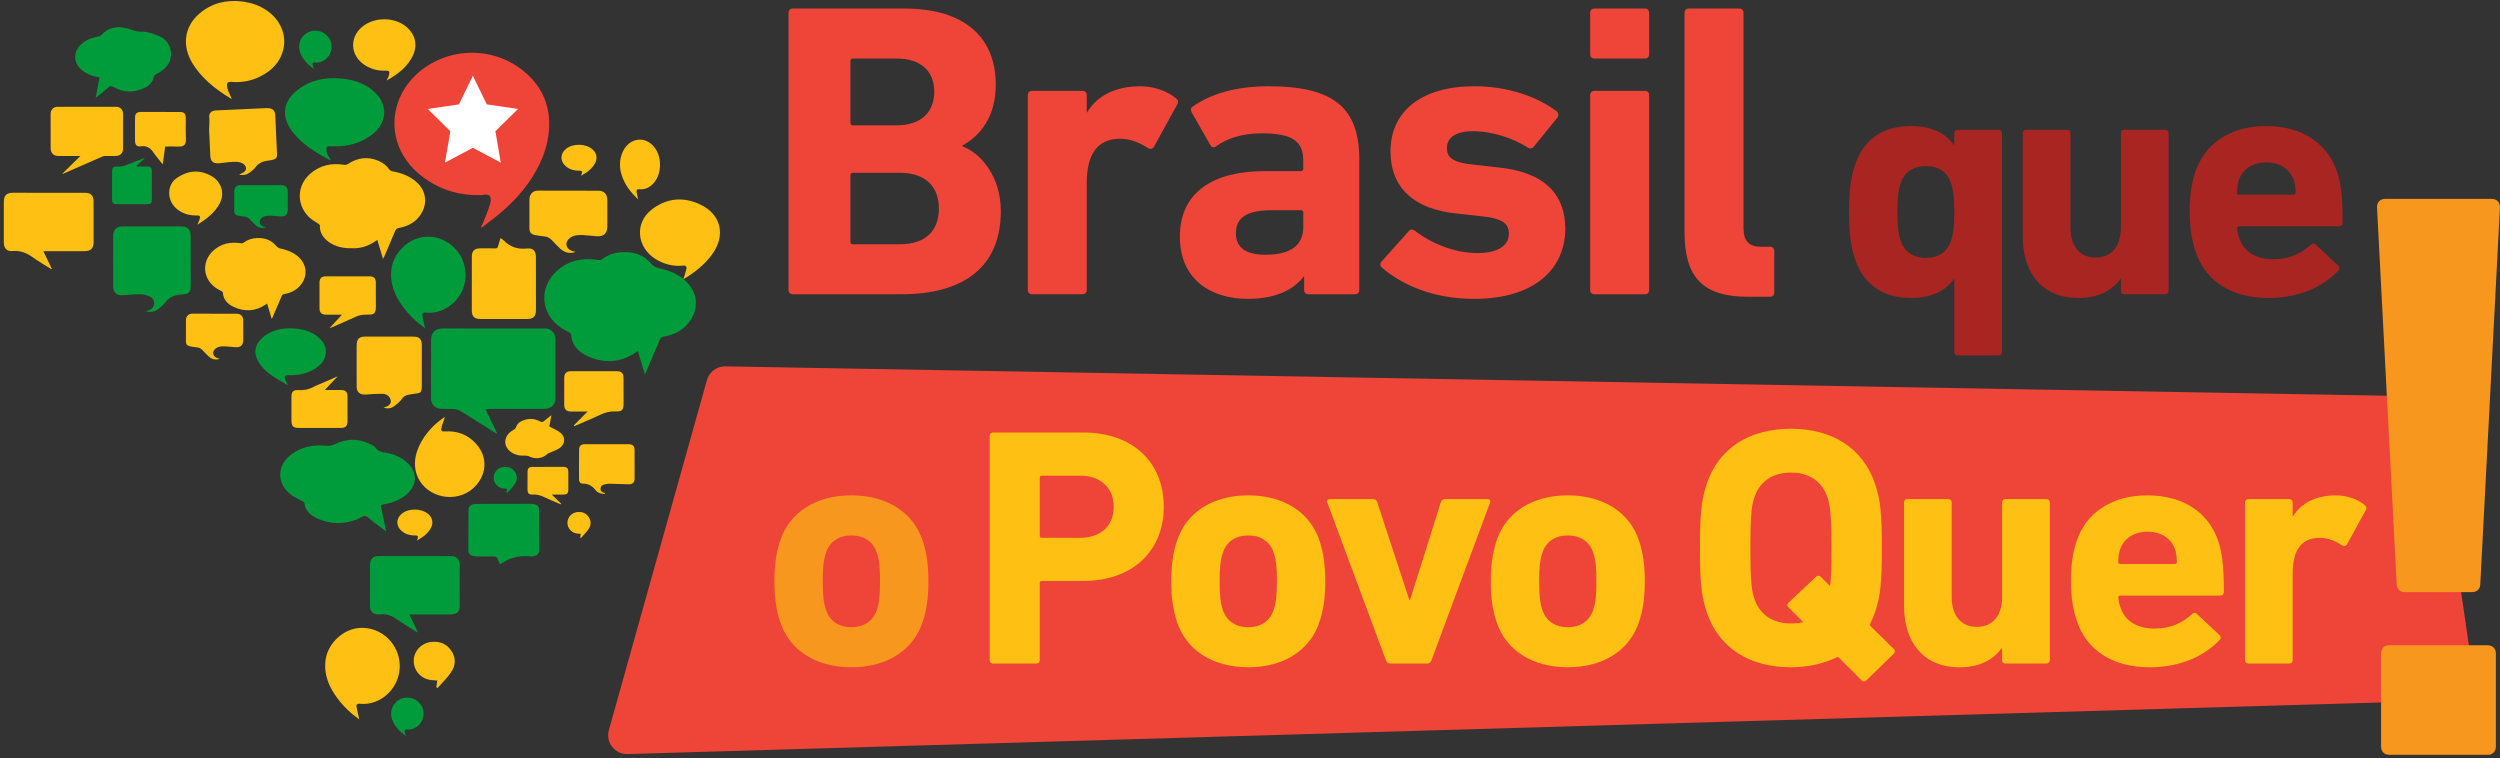 <?xml version="1.0" encoding="UTF-8" standalone="no"?>
<svg width="188px" height="57px" viewBox="0 0 188 57" version="1.1" xmlns="http://www.w3.org/2000/svg" xmlns:xlink="http://www.w3.org/1999/xlink">
    <rect x="0" y="0" width="188" height="57" fill="#333333" stroke="none"/>
    <!-- Generator: Sketch 47 (45396) - http://www.bohemiancoding.com/sketch -->
    <title>Group 23</title>
    <desc>Created with Sketch.</desc>
    <defs></defs>
    <g id="Page-1" stroke="none" stroke-width="1" fill="none" fill-rule="evenodd">
        <g id="Artboard" transform="translate(-2, -11)" fill-rule="nonzero">
            <g id="Group-23" transform="translate(2, 11)">
                <g id="Group-22">
                    <path d="M51.386,21 C52.231,20.496 53.003,19.904 53.581,19.088 C54.581,17.677 54.221,16.124 52.674,15.386 C51.388,14.773 50.117,14.88 48.98,15.781 C47.708,16.789 47.886,18.622 49.316,19.49 C49.948,19.873 50.631,20.052 51.371,19.972 C51.558,19.951 51.656,20.04 51.619,20.211 C51.563,20.474 51.468,20.729 51.386,21 Z" id="Shape" fill="#FEC013"></path>
                    <path d="M47.754,10.555 C48.729,10.259 49.65,11.193 49.629,12.381 C49.63,12.392 49.63,12.404 49.63,12.415 C49.63,13.421 48.99,14.237 48.2,14.237 C48.163,14.237 48.127,14.235 48.091,14.231 C48.081,14.231 48.07,14.231 48.059,14.231 C47.888,14.222 47.845,14.286 47.881,14.508 C47.905,14.657 47.95,14.8 47.998,15 C47.44,14.477 46.977,13.91 46.732,13.112 C46.393,12.009 46.869,10.824 47.754,10.555 Z" id="Shape" fill="#FEC013"></path>
                    <g id="Group-21">
                        <path d="M36.228,17.117 C36.732,16.72 37.251,16.341 37.738,15.924 C38.914,14.914 39.901,13.744 40.579,12.329 C41.01,11.431 41.269,10.483 41.297,9.481 C41.346,7.729 40.632,6.333 39.288,5.272 C36.947,3.426 33.543,3.555 31.342,5.567 C29.844,6.937 29.215,9.058 29.997,11.024 C30.4,12.036 31.099,12.822 31.979,13.441 C33.247,14.332 34.658,14.723 36.195,14.67 C36.225,14.669 36.255,14.669 36.284,14.662 C36.893,14.525 36.98,14.859 36.857,15.326 C36.728,15.816 36.508,16.283 36.324,16.758 C36.283,16.862 36.225,16.959 36.175,17.059 C36.192,17.078 36.21,17.097 36.228,17.117 Z" id="Shape" fill="#EF4438"></path>
                        <path d="M20.084,22.829 C20.2,23.212 20.313,23.586 20.436,23.99 C20.467,23.928 20.487,23.892 20.503,23.855 C20.728,23.328 20.957,22.803 21.176,22.274 C21.221,22.167 21.287,22.128 21.394,22.109 C21.828,22.035 22.217,21.858 22.523,21.531 C23.208,20.798 23.109,19.815 22.303,19.2 C21.953,18.933 21.554,18.79 21.135,18.7 C20.974,18.665 20.857,18.605 20.747,18.472 C20.372,18.018 19.862,17.876 19.299,17.903 C18.927,17.92 18.584,18.037 18.283,18.27 C18.242,18.302 18.163,18.3 18.105,18.291 C17.332,18.17 16.623,18.312 16.036,18.853 C15.14,19.678 15.243,20.973 16.246,21.663 C16.38,21.756 16.531,21.821 16.672,21.904 C16.708,21.925 16.757,21.966 16.759,22 C16.795,22.526 17.107,22.858 17.54,23.064 C18.389,23.468 19.221,23.426 20.009,22.882 C20.029,22.867 20.049,22.853 20.084,22.829 Z" id="Shape" fill="#FEC013"></path>
                        <path d="M4.709,13.081 C5.039,12.936 5.369,12.792 5.7,12.647 C6.369,12.354 7.037,12.059 7.708,11.769 C7.77,11.742 7.843,11.732 7.912,11.731 C8.177,11.727 8.442,11.732 8.707,11.729 C9.032,11.726 9.253,11.514 9.254,11.188 C9.258,10.307 9.257,9.425 9.253,8.543 C9.252,8.254 9.031,8.031 8.748,8.03 C7.271,8.028 5.794,8.027 4.316,8.029 C4.036,8.029 3.81,8.255 3.808,8.541 C3.805,9.263 3.808,9.986 3.809,10.708 C3.809,10.86 3.807,11.012 3.81,11.164 C3.817,11.518 4.029,11.728 4.38,11.729 C4.867,11.731 5.354,11.73 5.841,11.73 C5.893,11.73 5.945,11.73 6.044,11.73 C5.572,12.194 5.133,12.626 4.694,13.057 C4.699,13.065 4.704,13.073 4.709,13.081 Z" id="Shape" fill="#FEC013"></path>
                        <path d="M17.431,7.429 C17.336,7.221 17.237,7.022 17.153,6.817 C17.113,6.721 17.089,6.614 17.078,6.511 C17.049,6.219 17.124,6.139 17.413,6.161 C18.157,6.219 18.87,6.095 19.54,5.765 C20.414,5.334 21.073,4.694 21.308,3.704 C21.563,2.634 21.092,1.526 20.13,0.834 C19.544,0.413 18.889,0.193 18.182,0.11 C16.994,-0.029 15.912,0.237 14.993,1.025 C13.839,2.016 13.663,3.465 14.504,4.811 C15.094,5.754 15.913,6.459 16.819,7.069 C16.999,7.19 17.185,7.301 17.369,7.416 C17.385,7.425 17.408,7.424 17.431,7.429 Z" id="Shape" fill="#FEC013"></path>
                        <path d="M3.894,20.211 C3.688,19.781 3.481,19.352 3.259,18.889 C3.376,18.889 3.455,18.889 3.535,18.889 C4.466,18.889 5.398,18.889 6.329,18.889 C6.832,18.889 7.039,18.685 7.04,18.185 C7.04,17.173 7.04,16.161 7.039,15.15 C7.039,14.721 6.831,14.5 6.416,14.5 C4.605,14.496 2.795,14.494 0.985,14.495 C0.476,14.495 0.287,14.695 0.287,15.21 C0.287,16.22 0.287,17.231 0.287,18.241 C0.288,18.654 0.518,18.921 0.917,18.881 C1.492,18.824 1.969,18.997 2.43,19.328 C2.89,19.659 3.385,19.939 3.865,20.242 C3.875,20.231 3.884,20.221 3.894,20.211 Z" id="Shape" fill="#FEC013"></path>
                        <path d="M27.017,54.101 C26.948,53.791 26.866,53.475 26.809,53.154 C26.777,52.973 26.871,52.9 27.061,52.921 C28.315,53.059 29.498,52.205 29.9,51.031 C30.568,49.081 29.065,47.097 27.045,47.222 C25.806,47.298 24.657,48.379 24.486,49.609 C24.332,50.715 24.731,51.633 25.353,52.483 C25.822,53.124 26.396,53.66 27.017,54.101 Z" id="Shape" fill="#FEC013"></path>
                        <path d="M37.637,17.901 C37.568,18.129 37.505,18.321 37.454,18.517 C37.423,18.639 37.361,18.682 37.234,18.68 C36.854,18.671 36.474,18.675 36.094,18.676 C35.677,18.678 35.483,18.877 35.482,19.301 C35.48,20.649 35.479,21.996 35.479,23.343 C35.479,23.794 35.669,23.987 36.119,23.987 C37.296,23.989 38.473,23.989 39.65,23.988 C40.108,23.987 40.303,23.786 40.302,23.326 C40.302,22.006 40.302,20.687 40.301,19.367 C40.301,18.873 40.109,18.638 39.632,18.688 C38.951,18.759 38.377,18.591 37.896,18.096 C37.83,18.027 37.743,17.979 37.637,17.901 Z" id="Shape" fill="#FEC013"></path>
                        <path d="M17.979,13.125 C18.303,13.212 18.568,13.135 18.797,12.963 C18.957,12.843 19.117,12.711 19.233,12.557 C19.485,12.223 19.844,12.1 20.26,12.063 C20.327,12.057 20.393,12.046 20.459,12.031 C20.754,11.965 20.843,11.864 20.832,11.588 C20.797,10.775 20.758,9.962 20.721,9.149 C20.713,8.981 20.707,8.813 20.699,8.645 C20.68,8.292 20.46,8.11 20.065,8.128 C18.859,8.182 17.652,8.239 16.446,8.295 C16.364,8.298 16.282,8.299 16.2,8.306 C15.851,8.336 15.693,8.545 15.735,8.856 C15.765,9.072 15.738,9.296 15.734,9.516 C15.733,9.59 15.721,9.664 15.724,9.737 C15.754,10.403 15.785,11.068 15.817,11.733 C15.837,12.147 16.044,12.316 16.499,12.278 C16.752,12.258 17.001,12.21 17.253,12.189 C17.445,12.172 17.64,12.162 17.831,12.175 C18.199,12.199 18.461,12.38 18.498,12.613 C18.532,12.82 18.39,12.965 17.979,13.125 Z" id="Shape" fill="#FEC013"></path>
                        <path d="M28.841,30.651 C29.17,30.762 29.445,30.707 29.686,30.514 C29.872,30.364 30.078,30.216 30.204,30.021 C30.437,29.657 30.8,29.675 31.141,29.616 C31.602,29.536 31.717,29.6 31.719,29.012 C31.722,28 31.719,26.99 31.719,25.978 C31.719,25.491 31.544,25.314 31.057,25.314 C29.879,25.312 28.701,25.311 27.523,25.31 C26.986,25.309 26.821,25.476 26.82,26.03 C26.819,27.048 26.815,28.067 26.822,29.086 C26.825,29.462 27.042,29.706 27.522,29.669 C27.925,29.637 28.331,29.609 28.735,29.612 C28.955,29.614 29.17,29.687 29.303,29.901 C29.465,30.162 29.395,30.422 29.118,30.554 C29.04,30.591 28.954,30.612 28.841,30.651 Z" id="Shape" fill="#FEC013"></path>
                        <path d="M33.468,31.343 C33.374,31.621 33.266,31.877 33.202,32.145 C33.142,32.399 33.209,32.459 33.464,32.443 C34.372,32.386 35.171,32.68 35.777,33.345 C36.969,34.656 36.358,36.209 35.341,36.909 C33.913,37.892 31.845,37.246 31.325,35.645 C31.084,34.904 31.221,34.19 31.531,33.516 C31.945,32.614 32.693,31.842 33.468,31.343 Z" id="Shape" fill="#FEC013"></path>
                        <path d="M43.284,18.947 C43.143,18.904 43.04,18.884 42.947,18.842 C42.529,18.653 42.47,18.215 42.825,17.921 C43.123,17.673 43.483,17.661 43.843,17.679 C44.184,17.697 44.525,17.737 44.866,17.764 C45.395,17.806 45.67,17.553 45.671,17.023 C45.672,16.36 45.672,15.696 45.67,15.032 C45.668,14.612 45.426,14.345 45.011,14.342 C43.491,14.333 41.971,14.331 40.451,14.335 C40.069,14.336 39.815,14.612 39.812,15.002 C39.808,15.718 39.808,16.435 39.812,17.151 C39.814,17.473 39.934,17.617 40.249,17.677 C40.483,17.721 40.719,17.759 40.955,17.78 C41.195,17.802 41.372,17.919 41.53,18.09 C41.725,18.298 41.919,18.508 42.129,18.699 C42.449,18.989 42.819,19.105 43.284,18.947 Z" id="Shape" fill="#FEC013"></path>
                        <path d="M16.536,26.981 C16.433,26.949 16.357,26.935 16.289,26.903 C15.981,26.765 15.938,26.442 16.198,26.226 C16.418,26.043 16.683,26.034 16.947,26.048 C17.199,26.061 17.449,26.091 17.7,26.111 C18.089,26.141 18.292,25.955 18.293,25.566 C18.293,25.077 18.293,24.589 18.292,24.101 C18.291,23.792 18.112,23.595 17.807,23.593 C16.689,23.586 15.57,23.585 14.452,23.588 C14.171,23.589 13.983,23.791 13.982,24.078 C13.978,24.606 13.978,25.133 13.981,25.66 C13.983,25.897 14.071,26.002 14.303,26.047 C14.475,26.079 14.649,26.107 14.823,26.122 C14.999,26.138 15.129,26.225 15.246,26.35 C15.389,26.503 15.531,26.658 15.686,26.798 C15.922,27.012 16.194,27.098 16.536,26.981 Z" id="Shape" fill="#FEC013"></path>
                        <path d="M29.078,6.053 C29.927,5.576 30.7,5.007 31.093,4.069 C31.435,3.253 31.154,2.425 30.4,1.897 C29.51,1.274 28.158,1.305 27.296,1.969 C26.272,2.757 26.314,4.136 27.383,4.863 C27.876,5.197 28.42,5.339 29.011,5.313 C29.257,5.302 29.317,5.377 29.259,5.618 C29.239,5.697 29.206,5.774 29.174,5.85 C29.146,5.919 29.111,5.985 29.078,6.053 Z" id="Shape" fill="#FEC013"></path>
                        <path d="M43.196,32.046 C43.849,31.76 44.51,31.49 45.153,31.184 C45.521,31.009 45.886,30.921 46.292,30.939 C46.78,30.961 46.894,30.828 46.894,30.33 C46.893,29.693 46.894,29.057 46.89,28.42 C46.889,28.071 46.744,27.918 46.402,27.916 C45.239,27.911 44.076,27.911 42.914,27.912 C42.602,27.912 42.431,28.088 42.43,28.407 C42.426,29.086 42.426,29.765 42.429,30.444 C42.431,30.783 42.588,30.941 42.926,30.945 C43.343,30.95 43.76,30.946 44.187,30.946 C43.834,31.3 43.491,31.645 43.148,31.99 C43.164,32.008 43.18,32.027 43.196,32.046 Z" id="Shape" fill="#FEC013"></path>
                        <path d="M45.471,37.156 C45.334,37.128 45.19,37.119 45.062,37.068 C44.962,37.029 44.862,36.954 44.796,36.868 C44.548,36.543 44.237,36.368 43.825,36.367 C43.641,36.367 43.543,36.24 43.543,36.055 C43.541,35.301 43.538,34.547 43.548,33.793 C43.551,33.543 43.702,33.407 43.951,33.406 C45.068,33.403 46.185,33.402 47.302,33.406 C47.573,33.407 47.718,33.555 47.719,33.825 C47.723,34.549 47.724,35.273 47.721,35.996 C47.72,36.279 47.572,36.425 47.288,36.419 C46.797,36.409 46.306,36.387 45.815,36.376 C45.72,36.374 45.623,36.395 45.528,36.411 C45.339,36.442 45.176,36.523 45.16,36.74 C45.144,36.954 45.305,37.033 45.485,37.079 C45.481,37.105 45.476,37.13 45.471,37.156 Z" id="Shape" fill="#FEC013"></path>
                        <path d="M25.715,23.663 C25.386,24.02 25.081,24.352 24.772,24.687 C24.844,24.658 24.919,24.631 24.992,24.599 C25.572,24.344 26.158,24.103 26.728,23.828 C27.045,23.675 27.365,23.652 27.702,23.66 C28.135,23.671 28.264,23.536 28.264,23.103 C28.264,22.485 28.265,21.867 28.262,21.249 C28.26,20.925 28.121,20.783 27.797,20.782 C26.695,20.779 25.593,20.778 24.491,20.78 C24.179,20.78 24.027,20.936 24.026,21.254 C24.024,21.902 24.023,22.55 24.026,23.198 C24.027,23.495 24.188,23.658 24.483,23.662 C24.885,23.666 25.287,23.663 25.715,23.663 Z" id="Shape" fill="#FEC013"></path>
                        <path d="M24.425,29.329 C24.758,28.974 25.064,28.648 25.39,28.3 C24.908,28.51 24.447,28.711 23.986,28.912 C23.856,28.969 23.72,29.014 23.597,29.083 C23.234,29.287 22.852,29.357 22.438,29.333 C22.05,29.31 21.917,29.461 21.916,29.86 C21.915,30.456 21.914,31.052 21.917,31.648 C21.919,32.042 22.059,32.181 22.439,32.181 C23.505,32.181 24.571,32.181 25.636,32.181 C25.978,32.181 26.133,32.031 26.134,31.692 C26.134,31.073 26.134,30.455 26.132,29.836 C26.131,29.468 25.998,29.332 25.633,29.33 C25.24,29.327 24.847,29.329 24.425,29.329 Z" id="Shape" fill="#FEC013"></path>
                        <path d="M14.843,16.896 C15.548,16.462 16.161,15.997 16.532,15.274 C16.918,14.518 16.639,13.659 15.904,13.24 C15.009,12.729 14.135,12.812 13.303,13.378 C12.508,13.921 12.537,15.133 13.345,15.753 C13.771,16.08 14.256,16.216 14.787,16.202 C15.046,16.195 15.088,16.254 15.003,16.509 C14.963,16.626 14.909,16.739 14.843,16.896 Z" id="Shape" fill="#FEC013"></path>
                        <path d="M12.239,12.363 C12.304,11.881 12.36,11.461 12.42,11.019 C12.751,11.019 13.084,11.008 13.416,11.021 C13.827,11.037 13.995,10.885 13.978,10.473 C13.956,9.946 13.973,9.418 13.972,8.89 C13.971,8.544 13.856,8.422 13.522,8.421 C12.553,8.419 11.585,8.418 10.617,8.418 C10.277,8.419 10.155,8.538 10.153,8.876 C10.148,9.434 10.148,9.992 10.151,10.55 C10.153,10.892 10.279,11.052 10.608,11.003 C11.078,10.934 11.339,11.169 11.579,11.52 C11.768,11.796 11.991,12.049 12.239,12.363 Z" id="Shape" fill="#FEC013"></path>
                        <path d="M41.31,32.07 C41.352,31.841 41.403,31.556 41.464,31.216 C41.256,31.385 41.082,31.52 40.915,31.662 C40.821,31.743 40.75,31.763 40.624,31.694 C40.161,31.442 39.68,31.448 39.208,31.672 C39.008,31.767 38.866,31.924 38.793,32.149 C38.767,32.23 38.668,32.301 38.586,32.346 C37.899,32.718 37.792,33.489 38.374,33.952 C38.693,34.205 39.064,34.286 39.466,34.263 C39.576,34.257 39.7,34.275 39.797,34.324 C40.268,34.56 40.803,34.484 41.181,34.125 C41.246,34.064 41.352,34.05 41.436,34.009 C41.68,33.889 41.956,33.808 42.158,33.637 C42.513,33.337 42.515,32.851 42.158,32.553 C41.92,32.355 41.614,32.239 41.31,32.07 Z" id="Shape" fill="#FEC013"></path>
                        <path d="M41.499,37.194 C41.758,37.448 41.979,37.666 42.201,37.884 C42.193,37.897 42.185,37.911 42.177,37.924 C42.122,37.904 42.066,37.886 42.012,37.863 C41.65,37.705 41.284,37.556 40.928,37.385 C40.647,37.249 40.366,37.169 40.049,37.188 C39.766,37.204 39.67,37.093 39.669,36.814 C39.668,36.377 39.668,35.939 39.671,35.502 C39.673,35.218 39.771,35.113 40.043,35.112 C40.817,35.109 41.592,35.107 42.367,35.109 C42.627,35.11 42.735,35.218 42.738,35.48 C42.742,35.932 42.742,36.384 42.739,36.837 C42.737,37.08 42.642,37.184 42.403,37.191 C42.116,37.2 41.829,37.194 41.499,37.194 Z" id="Shape" fill="#FEC013"></path>
                        <path d="M31.353,40.65 C31.383,40.562 31.402,40.516 31.415,40.469 C31.454,40.324 31.412,40.263 31.251,40.267 C30.887,40.277 30.545,40.2 30.247,39.967 C29.763,39.587 29.759,38.988 30.243,38.608 C30.761,38.203 31.702,38.225 32.203,38.655 C32.521,38.927 32.606,39.319 32.411,39.691 C32.182,40.126 31.801,40.394 31.353,40.65 Z" id="Shape" fill="#FEC013"></path>
                        <path d="M43.696,13.219 C43.726,13.131 43.745,13.085 43.758,13.037 C43.797,12.893 43.755,12.831 43.594,12.836 C43.23,12.846 42.888,12.769 42.59,12.536 C42.106,12.156 42.102,11.556 42.587,11.177 C43.104,10.771 44.045,10.794 44.547,11.224 C44.864,11.496 44.949,11.887 44.754,12.26 C44.525,12.695 44.145,12.963 43.696,13.219 Z" id="Shape" fill="#FEC013"></path>
                        <path d="M43.632,40.425 C43.644,40.339 43.656,40.252 43.671,40.146 C43.579,40.139 43.507,40.135 43.436,40.128 C42.997,40.091 42.667,39.736 42.671,39.309 C42.675,38.889 43,38.547 43.428,38.506 C43.785,38.471 44.075,38.586 44.275,38.891 C44.475,39.197 44.448,39.518 44.252,39.803 C44.087,40.043 43.872,40.248 43.679,40.469 C43.663,40.454 43.648,40.44 43.632,40.425 Z" id="Shape" fill="#FEC013"></path>
                        <path d="M32.813,51.672 C32.835,51.518 32.856,51.365 32.882,51.176 C32.72,51.164 32.593,51.157 32.465,51.145 C31.689,51.079 31.104,50.451 31.111,49.694 C31.117,48.95 31.693,48.345 32.452,48.271 C33.084,48.21 33.597,48.414 33.951,48.955 C34.306,49.496 34.258,50.065 33.911,50.57 C33.619,50.995 33.238,51.358 32.896,51.749 C32.868,51.723 32.841,51.698 32.813,51.672 Z" id="Shape" fill="#FEC013"></path>
                        <g id="Group" transform="translate(5.483, 1.85)" fill="#009B3A">
                            <path d="M42.48,24.546 C42.655,25.124 42.826,25.689 43.011,26.298 C43.058,26.205 43.088,26.15 43.113,26.094 C43.453,25.299 43.798,24.507 44.129,23.708 C44.196,23.546 44.295,23.488 44.457,23.46 C45.112,23.347 45.699,23.081 46.161,22.587 C47.195,21.482 47.045,19.998 45.829,19.07 C45.3,18.667 44.699,18.452 44.066,18.315 C43.824,18.263 43.647,18.172 43.48,17.97 C42.914,17.286 42.145,17.072 41.295,17.112 C40.733,17.138 40.217,17.314 39.762,17.666 C39.7,17.714 39.581,17.712 39.494,17.698 C38.328,17.515 37.257,17.729 36.37,18.546 C35.019,19.791 35.174,21.745 36.688,22.787 C36.89,22.926 37.118,23.025 37.33,23.15 C37.385,23.183 37.458,23.243 37.462,23.296 C37.516,24.088 37.986,24.59 38.641,24.901 C39.921,25.51 41.177,25.447 42.366,24.626 C42.398,24.605 42.427,24.583 42.48,24.546 Z" id="Shape"></path>
                            <path d="M31.923,30.789 C31.617,30.153 31.329,29.556 31.024,28.921 C31.134,28.913 31.21,28.903 31.287,28.903 C32.583,28.902 33.879,28.903 35.176,28.902 C35.295,28.902 35.414,28.895 35.532,28.89 C35.964,28.874 36.286,28.565 36.288,28.133 C36.293,26.632 36.293,25.132 36.287,23.63 C36.285,23.193 35.95,22.853 35.519,22.852 C33.597,22.847 31.674,22.849 29.752,22.849 C29.112,22.848 28.472,22.847 27.832,22.848 C27.236,22.848 26.935,23.145 26.933,23.749 C26.929,24.903 26.931,26.057 26.93,27.211 C26.93,27.529 26.927,27.848 26.929,28.167 C26.932,28.517 27.252,28.871 27.609,28.892 C27.958,28.912 28.31,28.889 28.658,28.911 C28.813,28.92 28.983,28.962 29.115,29.042 C29.998,29.587 30.873,30.146 31.751,30.699 C31.793,30.725 31.839,30.745 31.923,30.789 Z" id="Shape"></path>
                            <path d="M23.149,36.138 C23.279,36.781 23.408,37.412 23.551,38.111 C23.192,37.843 22.885,37.613 22.578,37.383 C22.381,37.234 22.199,36.996 21.984,36.961 C21.793,36.93 21.57,37.133 21.354,37.214 C20.33,37.595 19.311,37.587 18.319,37.108 C17.845,36.88 17.471,36.547 17.402,35.97 C17.395,35.918 17.312,35.866 17.253,35.833 C16.982,35.68 16.684,35.564 16.435,35.379 C15.297,34.535 15.306,33.146 16.447,32.306 C17.241,31.722 18.145,31.568 19.099,31.674 C19.302,31.696 19.463,31.666 19.646,31.574 C20.589,31.099 21.536,31.103 22.472,31.603 C22.57,31.655 22.684,31.713 22.741,31.801 C22.94,32.112 23.25,32.141 23.567,32.197 C24.132,32.298 24.652,32.519 25.094,32.9 C25.922,33.613 25.922,34.619 25.095,35.331 C24.61,35.749 24.032,35.956 23.416,36.069 C23.357,36.08 23.298,36.086 23.24,36.098 C23.218,36.102 23.199,36.115 23.149,36.138 Z" id="Shape"></path>
                            <path d="M25.945,45.697 C25.73,45.248 25.525,44.82 25.304,44.358 C25.401,44.358 25.461,44.358 25.52,44.358 C26.486,44.358 27.453,44.357 28.419,44.357 C28.889,44.356 29.092,44.151 29.091,43.677 C29.09,42.661 29.079,41.645 29.091,40.629 C29.096,40.216 28.835,39.969 28.448,39.969 C26.622,39.971 24.795,39.967 22.969,39.966 C22.571,39.966 22.343,40.195 22.341,40.6 C22.338,41.648 22.338,42.695 22.34,43.743 C22.341,44.124 22.567,44.347 22.949,44.356 C22.998,44.357 23.049,44.363 23.098,44.356 C23.584,44.282 23.987,44.458 24.381,44.734 C24.867,45.075 25.382,45.374 25.884,45.69 C25.892,45.696 25.906,45.693 25.945,45.697 Z" id="Shape"></path>
                            <path d="M19.366,10.164 C19.302,10.049 19.231,9.937 19.176,9.818 C19.13,9.716 19.085,9.609 19.069,9.499 C19.027,9.208 19.102,9.13 19.394,9.147 C20.336,9.2 21.235,9.042 22.06,8.564 C22.316,8.416 22.564,8.235 22.774,8.027 C23.651,7.158 23.62,5.961 22.708,5.095 C22.045,4.466 21.228,4.176 20.347,4.072 C19.275,3.946 18.229,4.069 17.286,4.639 C16.954,4.84 16.632,5.102 16.39,5.405 C15.77,6.179 15.814,7.111 16.457,7.984 C16.972,8.686 17.646,9.204 18.376,9.652 C18.69,9.845 19.015,10.02 19.336,10.203 C19.346,10.19 19.356,10.177 19.366,10.164 Z" id="Shape"></path>
                            <path d="M5.644,21.508 C5.886,21.427 6.078,21.284 6.105,21.013 C6.13,20.743 5.982,20.537 5.75,20.438 C5.536,20.347 5.296,20.273 5.067,20.272 C4.599,20.271 4.132,20.337 3.664,20.352 C3.281,20.364 3.034,20.108 3.03,19.72 C3.023,19.152 3.022,18.583 3.022,18.014 C3.023,17.306 3.027,16.597 3.029,15.888 C3.029,15.428 3.272,15.176 3.732,15.176 C5.199,15.174 6.667,15.174 8.135,15.177 C8.624,15.177 8.856,15.419 8.857,15.916 C8.858,17.092 8.858,18.269 8.859,19.445 C8.859,20.179 8.812,20.239 8.091,20.304 C7.633,20.346 7.243,20.489 6.956,20.88 C6.838,21.042 6.681,21.178 6.527,21.307 C6.233,21.552 5.905,21.69 5.477,21.56 C5.559,21.534 5.602,21.522 5.644,21.508 Z" id="Shape"></path>
                            <path d="M26.486,22.837 C26.417,22.527 26.335,22.211 26.278,21.891 C26.246,21.71 26.34,21.637 26.53,21.658 C27.784,21.796 28.967,20.942 29.369,19.767 C30.036,17.817 28.534,15.833 26.514,15.958 C25.275,16.035 24.126,17.115 23.955,18.346 C23.801,19.452 24.199,20.369 24.822,21.22 C25.291,21.861 25.865,22.397 26.486,22.837 Z" id="Shape"></path>
                            <path d="M1.996,3.972 C1.902,4.482 1.812,4.968 1.713,5.511 C2.073,5.217 2.393,4.963 2.703,4.697 C2.81,4.605 2.882,4.598 3.01,4.672 C3.815,5.139 4.641,5.148 5.462,4.721 C5.789,4.551 6.03,4.288 6.083,3.888 C6.091,3.829 6.175,3.761 6.24,3.732 C6.602,3.57 6.917,3.347 7.138,3.01 C7.62,2.274 7.347,1.244 6.53,0.888 C6.093,0.697 5.602,0.514 5.142,0.531 C4.711,0.548 4.382,0.359 4.008,0.268 C3.291,0.096 2.661,0.215 2.142,0.782 C2.076,0.854 1.953,0.889 1.85,0.908 C1.418,0.988 1.016,1.134 0.678,1.426 C-0.02,2.03 0.004,2.905 0.734,3.472 C1.054,3.72 1.42,3.859 1.814,3.933 C1.864,3.943 1.914,3.955 1.996,3.972 Z" id="Shape"></path>
                            <path d="M14.517,15.243 C14.42,15.213 14.35,15.199 14.286,15.17 C13.998,15.04 13.957,14.739 14.201,14.537 C14.407,14.366 14.654,14.358 14.902,14.371 C15.137,14.383 15.371,14.41 15.606,14.429 C15.97,14.458 16.159,14.284 16.16,13.92 C16.161,13.463 16.161,13.007 16.159,12.55 C16.158,12.261 15.991,12.077 15.706,12.075 C14.66,12.069 13.615,12.067 12.569,12.071 C12.306,12.071 12.131,12.261 12.129,12.529 C12.126,13.022 12.126,13.515 12.129,14.007 C12.13,14.229 12.213,14.328 12.43,14.369 C12.591,14.399 12.753,14.425 12.916,14.44 C13.08,14.455 13.202,14.536 13.311,14.653 C13.445,14.796 13.578,14.941 13.723,15.072 C13.943,15.271 14.197,15.352 14.517,15.243 Z" id="Shape"></path>
                            <path d="M32.12,40.573 C32.052,40.425 31.973,40.306 31.943,40.182 C31.903,40.017 31.768,39.985 31.552,39.99 C31.168,39.999 30.783,39.998 30.399,39.993 C29.947,39.987 29.732,39.837 29.733,39.529 C29.735,38.51 29.74,37.492 29.748,36.473 C29.75,36.187 29.969,36.045 30.387,36.044 C31.696,36.042 33.006,36.039 34.315,36.037 C34.867,36.035 35.048,36.153 35.052,36.529 C35.06,37.527 35.064,38.523 35.066,39.52 C35.067,39.834 34.83,40.023 34.374,39.987 C33.576,39.926 32.908,40.067 32.347,40.458 C32.291,40.498 32.216,40.525 32.12,40.573 Z" id="Shape"></path>
                            <path d="M16.119,27.099 C15.762,26.884 15.395,26.683 15.05,26.45 C14.602,26.147 14.193,25.794 13.924,25.308 C13.644,24.803 13.632,24.298 13.993,23.829 C14.137,23.643 14.317,23.471 14.513,23.343 C15.255,22.855 16.082,22.768 16.937,22.882 C17.563,22.964 18.137,23.18 18.595,23.639 C18.851,23.894 19.025,24.196 19.022,24.576 C19.018,25.208 18.651,25.605 18.157,25.905 C17.566,26.264 16.913,26.387 16.229,26.362 C15.939,26.352 15.866,26.455 15.979,26.727 C16.027,26.843 16.093,26.952 16.151,27.063 C16.14,27.075 16.13,27.087 16.119,27.099 Z" id="Shape"></path>
                            <path d="M4.773,10.621 C4.976,10.44 5.178,10.258 5.381,10.077 C5.374,10.066 5.366,10.055 5.359,10.043 C4.961,10.198 4.56,10.343 4.167,10.509 C3.894,10.625 3.621,10.689 3.323,10.675 C3.03,10.66 2.947,10.753 2.946,11.042 C2.945,11.743 2.945,12.445 2.946,13.146 C2.947,13.407 3.038,13.506 3.292,13.507 C4.067,13.51 4.842,13.509 5.617,13.505 C5.852,13.503 5.939,13.411 5.939,13.173 C5.94,12.442 5.936,11.71 5.936,10.979 C5.936,10.772 5.838,10.673 5.636,10.674 C5.355,10.674 5.074,10.674 4.792,10.674 C4.786,10.656 4.78,10.638 4.773,10.621 Z" id="Shape"></path>
                            <path d="M32.604,35.186 C32.616,35.099 32.628,35.012 32.643,34.906 C32.551,34.899 32.479,34.895 32.408,34.888 C31.969,34.851 31.639,34.496 31.643,34.069 C31.647,33.649 31.972,33.307 32.4,33.266 C32.757,33.231 33.047,33.346 33.247,33.651 C33.447,33.957 33.42,34.278 33.224,34.563 C33.059,34.803 32.844,35.008 32.651,35.229 C32.635,35.214 32.62,35.2 32.604,35.186 Z" id="Shape"></path>
                            <path d="M24.845,50.647 C25.634,50.457 26.379,51.057 26.363,51.82 C26.363,51.828 26.363,51.835 26.363,51.843 C26.363,52.49 25.845,53.014 25.206,53.014 C25.176,53.014 25.147,53.013 25.118,53.011 C25.11,53.01 25.101,53.011 25.093,53.01 C24.953,53.005 24.919,53.045 24.948,53.189 C24.968,53.284 25.004,53.376 25.043,53.505 C24.591,53.168 24.216,52.804 24.018,52.291 C23.743,51.582 24.129,50.82 24.845,50.647 Z" id="Shape"></path>
                            <path d="M17.929,0.49 C18.718,0.3 19.464,0.9 19.447,1.664 C19.447,1.671 19.448,1.678 19.448,1.686 C19.448,2.333 18.93,2.858 18.29,2.858 C18.261,2.858 18.232,2.856 18.203,2.854 C18.194,2.853 18.186,2.854 18.177,2.853 C18.038,2.848 18.004,2.889 18.033,3.032 C18.052,3.127 18.088,3.219 18.128,3.348 C17.675,3.011 17.301,2.647 17.102,2.134 C16.828,1.425 17.213,0.663 17.929,0.49 Z" id="Shape"></path>
                        </g>
                        <path d="M23.336,13.058 C24.071,12.418 24.941,12.243 25.888,12.395 C25.971,12.409 26.079,12.387 26.149,12.341 C26.888,11.856 27.658,11.742 28.481,12.102 C28.803,12.243 29.069,12.446 29.273,12.74 C29.323,12.812 29.431,12.869 29.52,12.885 C30.161,12.999 30.755,13.216 31.264,13.643 C32.022,14.279 32.188,15.228 31.671,16.076 C31.285,16.71 30.684,17.017 29.984,17.146 C29.836,17.174 29.771,17.239 29.717,17.369 C29.451,18.008 29.177,18.642 28.904,19.277 C28.88,19.335 28.848,19.389 28.805,19.472 C28.656,18.976 28.518,18.519 28.375,18.048 C28.316,18.082 28.283,18.098 28.253,18.12 C27.667,18.539 27.047,18.705 26.406,18.665 C26.374,18.666 26.341,18.667 26.309,18.667 C25.064,18.667 24.054,17.939 24.054,17.04 C24.054,17.003 24.057,16.966 24.06,16.929 C23.975,16.842 23.87,16.771 23.743,16.698 C22.327,15.889 22.129,14.108 23.336,13.058 Z" id="Shape" fill="#FEC013"></path>
                        <polygon id="Shape" fill="#FFFFFF" points="35.56 5.7 36.608 7.85 38.952 8.194 37.256 9.868 37.656 12.23 35.56 11.114 33.464 12.23 33.864 9.868 32.169 8.194 34.512 7.85"></polygon>
                    </g>
                </g>
                <g id="Group-20" transform="translate(45.126, 0)">
                    <path d="M139.534,52.657 L2.069,56.706 C1.112,56.734 0.402,55.828 0.659,54.908 L8.033,28.585 C8.206,27.965 8.779,27.538 9.426,27.55 L136.609,29.8 C137.305,29.812 137.89,30.326 137.989,31.013 L140.898,51.037 C141.02,51.876 140.383,52.633 139.534,52.657 Z" id="Shape" fill="#EF4438"></path>
                    <g id="Group" transform="translate(12.783, 0)">
                        <path d="M1.387,0.957 C1.387,0.767 1.514,0.641 1.703,0.641 L10.098,0.641 C14.787,0.641 16.973,2.948 16.973,6.361 C16.973,8.698 15.895,10.152 14.47,10.942 L14.47,11.005 C15.895,11.542 17.353,13.312 17.353,15.871 C17.353,20.105 14.533,22.127 9.877,22.127 L1.704,22.127 C1.514,22.127 1.387,22 1.387,21.811 L1.387,0.957 L1.387,0.957 Z M9.528,9.425 C11.302,9.425 12.347,8.477 12.347,6.898 C12.347,5.318 11.302,4.402 9.528,4.402 L6.234,4.402 C6.107,4.402 6.044,4.465 6.044,4.591 L6.044,9.236 C6.044,9.363 6.107,9.426 6.234,9.426 L9.528,9.426 L9.528,9.425 Z M6.234,18.367 L9.782,18.367 C11.683,18.367 12.696,17.356 12.696,15.681 C12.696,14.038 11.683,12.995 9.782,12.995 L6.234,12.995 C6.107,12.995 6.044,13.059 6.044,13.185 L6.044,18.177 C6.044,18.303 6.107,18.367 6.234,18.367 Z" id="Shape" fill="#EF4438"></path>
                        <path d="M19.697,22.127 C19.507,22.127 19.38,22 19.38,21.811 L19.38,7.15 C19.38,6.96 19.507,6.834 19.697,6.834 L23.498,6.834 C23.688,6.834 23.815,6.961 23.815,7.15 L23.815,8.445 L23.846,8.445 C24.575,7.213 25.968,6.487 27.838,6.487 C28.852,6.487 29.865,6.834 30.531,7.402 C30.689,7.529 30.721,7.655 30.626,7.845 L28.852,11.068 C28.725,11.225 28.599,11.225 28.409,11.131 C27.68,10.657 26.951,10.404 26.191,10.435 C24.544,10.498 23.815,11.699 23.815,13.753 L23.815,21.81 C23.815,22 23.688,22.126 23.498,22.126 L19.697,22.126 L19.697,22.127 Z" id="Shape" fill="#EF4438"></path>
                        <path d="M40.478,22.127 C40.288,22.127 40.161,22 40.161,21.811 L40.161,20.8 L40.13,20.8 C39.338,21.811 38.007,22.474 35.916,22.474 C33.191,22.474 30.816,21.052 30.816,17.797 C30.816,14.417 33.382,12.868 37.183,12.868 L39.907,12.868 C40.034,12.868 40.097,12.806 40.097,12.68 L40.097,12.11 C40.097,10.689 39.4,10.025 36.961,10.025 C35.409,10.025 34.268,10.467 33.539,11.005 C33.381,11.132 33.223,11.099 33.128,10.942 L31.702,8.446 C31.607,8.257 31.639,8.098 31.797,8.004 C33.096,7.088 34.965,6.487 37.499,6.487 C42.505,6.487 44.31,8.193 44.31,12.017 L44.31,21.811 C44.31,22.001 44.183,22.127 43.994,22.127 L40.478,22.127 L40.478,22.127 Z M40.099,17.039 L40.099,15.997 C40.099,15.87 40.035,15.807 39.908,15.807 L37.754,15.807 C35.885,15.807 35.03,16.344 35.03,17.545 C35.03,18.619 35.791,19.157 37.247,19.157 C39.147,19.157 40.099,18.461 40.099,17.039 Z" id="Shape" fill="#EF4438"></path>
                        <path d="M45.99,20.105 C45.863,19.978 45.863,19.789 45.99,19.662 L48.05,17.356 C48.177,17.229 48.335,17.229 48.494,17.356 C49.856,18.398 51.599,19.03 53.182,19.03 C54.798,19.03 55.558,18.429 55.558,17.576 C55.558,16.849 55.146,16.407 53.372,16.25 L51.662,16.06 C48.431,15.744 46.657,14.132 46.657,11.383 C46.657,8.382 48.97,6.486 52.96,6.486 C55.558,6.486 57.744,7.307 59.169,8.382 C59.296,8.509 59.328,8.698 59.201,8.856 L57.427,11.036 C57.3,11.194 57.142,11.194 56.983,11.099 C55.938,10.436 54.418,9.867 52.833,9.867 C51.535,9.867 50.901,10.373 50.901,11.131 C50.901,11.826 51.281,12.236 53.024,12.395 L54.702,12.584 C58.314,12.932 59.802,14.669 59.802,17.229 C59.77,20.357 57.332,22.474 52.959,22.474 C49.76,22.474 47.448,21.368 45.99,20.105 Z" id="Shape" fill="#EF4438"></path>
                        <path d="M61.989,4.401 C61.798,4.401 61.671,4.274 61.671,4.085 L61.671,0.957 C61.671,0.767 61.798,0.641 61.989,0.641 L65.79,0.641 C65.979,0.641 66.106,0.768 66.106,0.957 L66.106,4.085 C66.106,4.274 65.979,4.401 65.79,4.401 L61.989,4.401 Z M61.989,22.127 C61.798,22.127 61.671,22 61.671,21.811 L61.671,7.15 C61.671,6.96 61.798,6.834 61.989,6.834 L65.79,6.834 C65.979,6.834 66.106,6.961 66.106,7.15 L66.106,21.811 C66.106,22 65.979,22.127 65.79,22.127 L61.989,22.127 L61.989,22.127 Z" id="Shape" fill="#EF4438"></path>
                        <path d="M73.518,22.316 C70.129,22.316 68.767,20.831 68.767,17.45 L68.767,0.957 C68.767,0.767 68.894,0.641 69.083,0.641 L72.885,0.641 C73.075,0.641 73.202,0.768 73.202,0.957 L73.202,17.103 C73.202,18.145 73.613,18.556 74.532,18.556 L75.198,18.556 C75.388,18.556 75.514,18.683 75.514,18.872 L75.514,22 C75.514,22.189 75.387,22.316 75.198,22.316 L73.518,22.316 L73.518,22.316 Z" id="Shape" fill="#EF4438"></path>
                        <path d="M89.311,26.726 C89.157,26.726 89.054,26.624 89.054,26.471 L89.054,20.977 L89.028,20.977 C88.439,21.82 87.414,22.408 85.775,22.408 C83.699,22.408 82.213,21.386 81.573,19.444 C81.265,18.473 81.137,17.527 81.137,15.944 C81.137,14.334 81.265,13.414 81.573,12.443 C82.213,10.476 83.699,9.479 85.775,9.479 C87.414,9.479 88.439,10.067 89.028,10.91 L89.054,10.91 L89.054,10.016 C89.054,9.863 89.156,9.761 89.311,9.761 L92.385,9.761 C92.538,9.761 92.641,9.863 92.641,10.016 L92.641,26.471 C92.641,26.624 92.539,26.727 92.385,26.727 L89.311,26.727 L89.311,26.726 Z M88.824,18.064 C88.977,17.578 89.055,17.041 89.055,15.943 C89.055,14.844 88.978,14.308 88.824,13.822 C88.542,12.928 87.876,12.493 86.928,12.493 C85.955,12.493 85.289,12.927 85.007,13.822 C84.853,14.307 84.776,14.844 84.776,15.943 C84.776,17.041 84.853,17.578 85.007,18.064 C85.289,18.932 85.955,19.392 86.928,19.392 C87.876,19.393 88.542,18.933 88.824,18.064 Z" id="Shape" fill="#A82522"></path>
                        <path d="M101.837,22.127 C101.683,22.127 101.58,22.024 101.58,21.871 L101.58,20.977 L101.555,20.977 C100.914,21.82 99.941,22.408 98.379,22.408 C95.638,22.408 94.203,20.491 94.203,17.809 L94.203,10.015 C94.203,9.862 94.305,9.76 94.459,9.76 L97.533,9.76 C97.687,9.76 97.79,9.862 97.79,10.015 L97.79,17.119 C97.79,18.448 98.43,19.367 99.685,19.367 C100.915,19.367 101.581,18.473 101.581,17.119 L101.581,10.015 C101.581,9.862 101.683,9.76 101.838,9.76 L104.912,9.76 C105.066,9.76 105.169,9.862 105.169,10.015 L105.169,21.871 C105.169,22.024 105.067,22.127 104.912,22.127 L101.837,22.127 Z" id="Shape" fill="#A82522"></path>
                        <path d="M107.19,18.881 C106.934,18.115 106.755,17.221 106.755,15.943 C106.755,14.639 106.908,13.745 107.165,12.979 C107.882,10.756 109.855,9.479 112.493,9.479 C115.234,9.479 117.13,10.782 117.848,12.954 C118.104,13.771 118.258,14.666 118.258,16.761 C118.258,16.915 118.155,17.017 117.976,17.017 L110.469,17.017 C110.367,17.017 110.316,17.068 110.316,17.171 C110.342,17.426 110.393,17.656 110.469,17.86 C110.803,18.934 111.751,19.495 113.031,19.495 C114.261,19.495 115.158,19.061 115.875,18.397 C116.002,18.295 116.131,18.269 116.233,18.397 L117.924,19.981 C118.052,20.083 118.052,20.236 117.95,20.338 C116.771,21.59 114.953,22.408 112.673,22.408 C109.854,22.408 107.907,21.104 107.19,18.881 Z M114.568,14.64 C114.671,14.64 114.722,14.589 114.722,14.487 C114.722,14.104 114.671,13.822 114.594,13.568 C114.312,12.725 113.543,12.213 112.519,12.213 C111.494,12.213 110.726,12.724 110.444,13.568 C110.367,13.823 110.316,14.104 110.316,14.487 C110.316,14.589 110.367,14.64 110.469,14.64 L114.568,14.64 Z" id="Shape" fill="#A82522"></path>
                        <path d="M0.737,46.705 C0.455,45.811 0.327,44.941 0.327,43.715 C0.327,42.489 0.455,41.62 0.737,40.726 C1.454,38.477 3.503,37.25 6.117,37.25 C8.731,37.25 10.779,38.477 11.497,40.726 C11.779,41.62 11.907,42.489 11.907,43.715 C11.907,44.941 11.78,45.811 11.497,46.705 C10.78,48.953 8.73,50.179 6.117,50.179 C3.504,50.179 1.454,48.953 0.737,46.705 Z M8.038,45.836 C8.217,45.274 8.269,44.763 8.269,43.715 C8.269,42.667 8.218,42.156 8.038,41.594 C7.756,40.726 7.065,40.265 6.117,40.265 C5.168,40.265 4.477,40.725 4.195,41.594 C4.016,42.156 3.965,42.667 3.965,43.715 C3.965,44.763 4.016,45.274 4.195,45.836 C4.477,46.705 5.169,47.164 6.117,47.164 C7.064,47.164 7.756,46.705 8.038,45.836 Z" id="Shape" fill="#F8971D"></path>
                        <path d="M16.773,49.898 C16.619,49.898 16.516,49.796 16.516,49.642 L16.516,32.779 C16.516,32.627 16.619,32.524 16.773,32.524 L23.536,32.524 C27.327,32.524 29.607,34.798 29.607,38.12 C29.607,41.39 27.302,43.69 23.536,43.69 L20.435,43.69 C20.333,43.69 20.282,43.741 20.282,43.843 L20.282,49.642 C20.282,49.795 20.18,49.898 20.026,49.898 L16.773,49.898 Z M25.841,38.12 C25.841,36.714 24.894,35.769 23.305,35.769 L20.435,35.769 C20.333,35.769 20.282,35.82 20.282,35.922 L20.282,40.291 C20.282,40.394 20.333,40.444 20.435,40.444 L23.305,40.444 C24.894,40.444 25.841,39.525 25.841,38.12 Z" id="Shape" fill="#FEC013"></path>
                        <path d="M30.58,46.705 C30.298,45.811 30.17,44.941 30.17,43.715 C30.17,42.489 30.298,41.62 30.58,40.726 C31.297,38.477 33.346,37.25 35.96,37.25 C38.574,37.25 40.622,38.477 41.339,40.726 C41.621,41.62 41.75,42.489 41.75,43.715 C41.75,44.941 41.622,45.811 41.339,46.705 C40.623,48.953 38.573,50.179 35.96,50.179 C33.347,50.179 31.297,48.953 30.58,46.705 Z M37.881,45.836 C38.06,45.274 38.112,44.763 38.112,43.715 C38.112,42.667 38.061,42.156 37.881,41.594 C37.599,40.726 36.907,40.265 35.96,40.265 C35.012,40.265 34.321,40.725 34.039,41.594 C33.859,42.156 33.808,42.667 33.808,43.715 C33.808,44.763 33.859,45.274 34.039,45.836 C34.321,46.705 35.012,47.164 35.96,47.164 C36.907,47.164 37.599,46.705 37.881,45.836 Z" id="Shape" fill="#FEC013"></path>
                        <path d="M46.616,49.898 C46.463,49.898 46.36,49.796 46.308,49.642 L41.902,37.787 C41.851,37.633 41.928,37.532 42.107,37.532 L45.335,37.532 C45.514,37.532 45.617,37.608 45.668,37.787 L48.076,45.12 L48.127,45.12 L50.433,37.787 C50.484,37.608 50.586,37.532 50.766,37.532 L53.943,37.532 C54.122,37.532 54.2,37.633 54.148,37.787 L49.741,49.642 C49.69,49.795 49.588,49.898 49.434,49.898 L46.616,49.898 Z" id="Shape" fill="#FEC013"></path>
                        <path d="M54.609,46.705 C54.327,45.811 54.199,44.941 54.199,43.715 C54.199,42.489 54.327,41.62 54.609,40.726 C55.326,38.477 57.375,37.25 59.989,37.25 C62.603,37.25 64.651,38.477 65.369,40.726 C65.651,41.62 65.779,42.489 65.779,43.715 C65.779,44.941 65.651,45.811 65.369,46.705 C64.652,48.953 62.602,50.179 59.989,50.179 C57.376,50.179 55.326,48.953 54.609,46.705 Z M61.91,45.836 C62.089,45.274 62.14,44.763 62.14,43.715 C62.14,42.667 62.089,42.156 61.91,41.594 C61.628,40.726 60.936,40.265 59.988,40.265 C59.04,40.265 58.349,40.725 58.067,41.594 C57.887,42.156 57.836,42.667 57.836,43.715 C57.836,44.763 57.887,45.274 58.067,45.836 C58.349,46.705 59.04,47.164 59.988,47.164 C60.936,47.164 61.628,46.705 61.91,45.836 Z" id="Shape" fill="#FEC013"></path>
                        <path d="M82.455,51.151 C82.353,51.253 82.198,51.278 82.071,51.151 L80.303,49.388 C79.278,49.898 78.074,50.179 76.768,50.179 C73.719,50.179 71.311,48.774 70.414,45.964 C70.03,44.763 69.928,43.792 69.928,41.211 C69.928,38.63 70.03,37.66 70.414,36.458 C71.311,33.648 73.719,32.242 76.768,32.242 C79.816,32.242 82.198,33.648 83.121,36.458 C83.505,37.659 83.608,38.63 83.608,41.211 C83.608,43.792 83.505,44.762 83.121,45.964 C82.993,46.347 82.839,46.678 82.686,47.011 L84.505,48.8 C84.607,48.902 84.607,49.056 84.505,49.158 L82.455,51.151 Z M77.69,46.781 L76.588,45.682 C76.486,45.581 76.46,45.453 76.588,45.325 L78.638,43.383 C78.791,43.255 78.92,43.281 79.022,43.383 L79.714,44.073 C79.791,43.485 79.816,42.617 79.816,41.211 C79.816,38.937 79.739,38.069 79.534,37.455 C79.15,36.254 78.202,35.539 76.768,35.539 C75.333,35.539 74.385,36.254 74.001,37.455 C73.796,38.069 73.719,38.937 73.719,41.211 C73.719,43.485 73.796,44.353 74.001,44.967 C74.385,46.168 75.333,46.883 76.768,46.883 C77.1,46.883 77.408,46.858 77.69,46.781 Z" id="Shape" fill="#FEC013"></path>
                        <path d="M92.906,49.898 C92.752,49.898 92.649,49.796 92.649,49.642 L92.649,48.748 L92.624,48.748 C91.983,49.592 91.01,50.179 89.447,50.179 C86.706,50.179 85.272,48.263 85.272,45.581 L85.272,37.787 C85.272,37.633 85.374,37.532 85.528,37.532 L88.602,37.532 C88.756,37.532 88.859,37.633 88.859,37.787 L88.859,44.891 C88.859,46.219 89.499,47.139 90.754,47.139 C91.984,47.139 92.65,46.245 92.65,44.891 L92.65,37.787 C92.65,37.633 92.752,37.532 92.906,37.532 L95.981,37.532 C96.135,37.532 96.238,37.633 96.238,37.787 L96.238,49.642 C96.238,49.795 96.135,49.898 95.981,49.898 L92.906,49.898 L92.906,49.898 Z" id="Shape" fill="#FEC013"></path>
                        <path d="M98.259,46.654 C98.003,45.887 97.824,44.993 97.824,43.715 C97.824,42.412 97.977,41.518 98.233,40.751 C98.951,38.528 100.924,37.251 103.562,37.251 C106.303,37.251 108.198,38.554 108.917,40.727 C109.173,41.544 109.326,42.439 109.326,44.533 C109.326,44.687 109.224,44.789 109.044,44.789 L101.538,44.789 C101.436,44.789 101.385,44.84 101.385,44.943 C101.41,45.199 101.462,45.428 101.538,45.633 C101.871,46.706 102.82,47.268 104.1,47.268 C105.33,47.268 106.227,46.834 106.943,46.169 C107.071,46.067 107.2,46.042 107.302,46.169 L108.993,47.753 C109.12,47.855 109.12,48.009 109.019,48.111 C107.84,49.363 106.022,50.18 103.742,50.18 C100.923,50.179 98.976,48.877 98.259,46.654 Z M105.637,42.412 C105.739,42.412 105.79,42.361 105.79,42.259 C105.79,41.876 105.739,41.594 105.662,41.339 C105.38,40.496 104.612,39.985 103.587,39.985 C102.562,39.985 101.794,40.495 101.512,41.339 C101.435,41.595 101.384,41.876 101.384,42.259 C101.384,42.361 101.436,42.412 101.538,42.412 L105.637,42.412 Z" id="Shape" fill="#FEC013"></path>
                        <path d="M111.17,49.898 C111.016,49.898 110.913,49.796 110.913,49.642 L110.913,37.787 C110.913,37.633 111.015,37.532 111.17,37.532 L114.244,37.532 C114.397,37.532 114.5,37.633 114.5,37.787 L114.5,38.835 L114.526,38.835 C115.115,37.838 116.242,37.251 117.754,37.251 C118.573,37.251 119.393,37.532 119.931,37.992 C120.059,38.094 120.086,38.197 120.008,38.35 L118.573,40.956 C118.471,41.084 118.368,41.084 118.215,41.007 C117.625,40.624 117.036,40.42 116.421,40.445 C115.09,40.496 114.5,41.468 114.5,43.128 L114.5,49.644 C114.5,49.797 114.398,49.9 114.244,49.9 L111.17,49.9 L111.17,49.898 Z" id="Shape" fill="#FEC013"></path>
                    </g>
                    <path d="M135.104,43.913 L133.624,15.571 C133.624,15.202 133.871,14.956 134.241,14.956 L142.254,14.956 C142.624,14.956 142.871,15.202 142.871,15.571 L141.392,43.913 C141.392,44.282 141.145,44.528 140.775,44.528 L135.721,44.528 C135.351,44.528 135.104,44.282 135.104,43.913 Z M133.932,49.139 C133.932,48.77 134.179,48.524 134.549,48.524 L141.946,48.524 C142.316,48.524 142.563,48.77 142.563,49.139 L142.563,56.148 C142.563,56.517 142.316,56.763 141.946,56.763 L134.549,56.763 C134.179,56.763 133.932,56.517 133.932,56.148 L133.932,49.139 Z" id="Shape" fill="#F8971D"></path>
                </g>
            </g>
        </g>
    </g>
</svg>